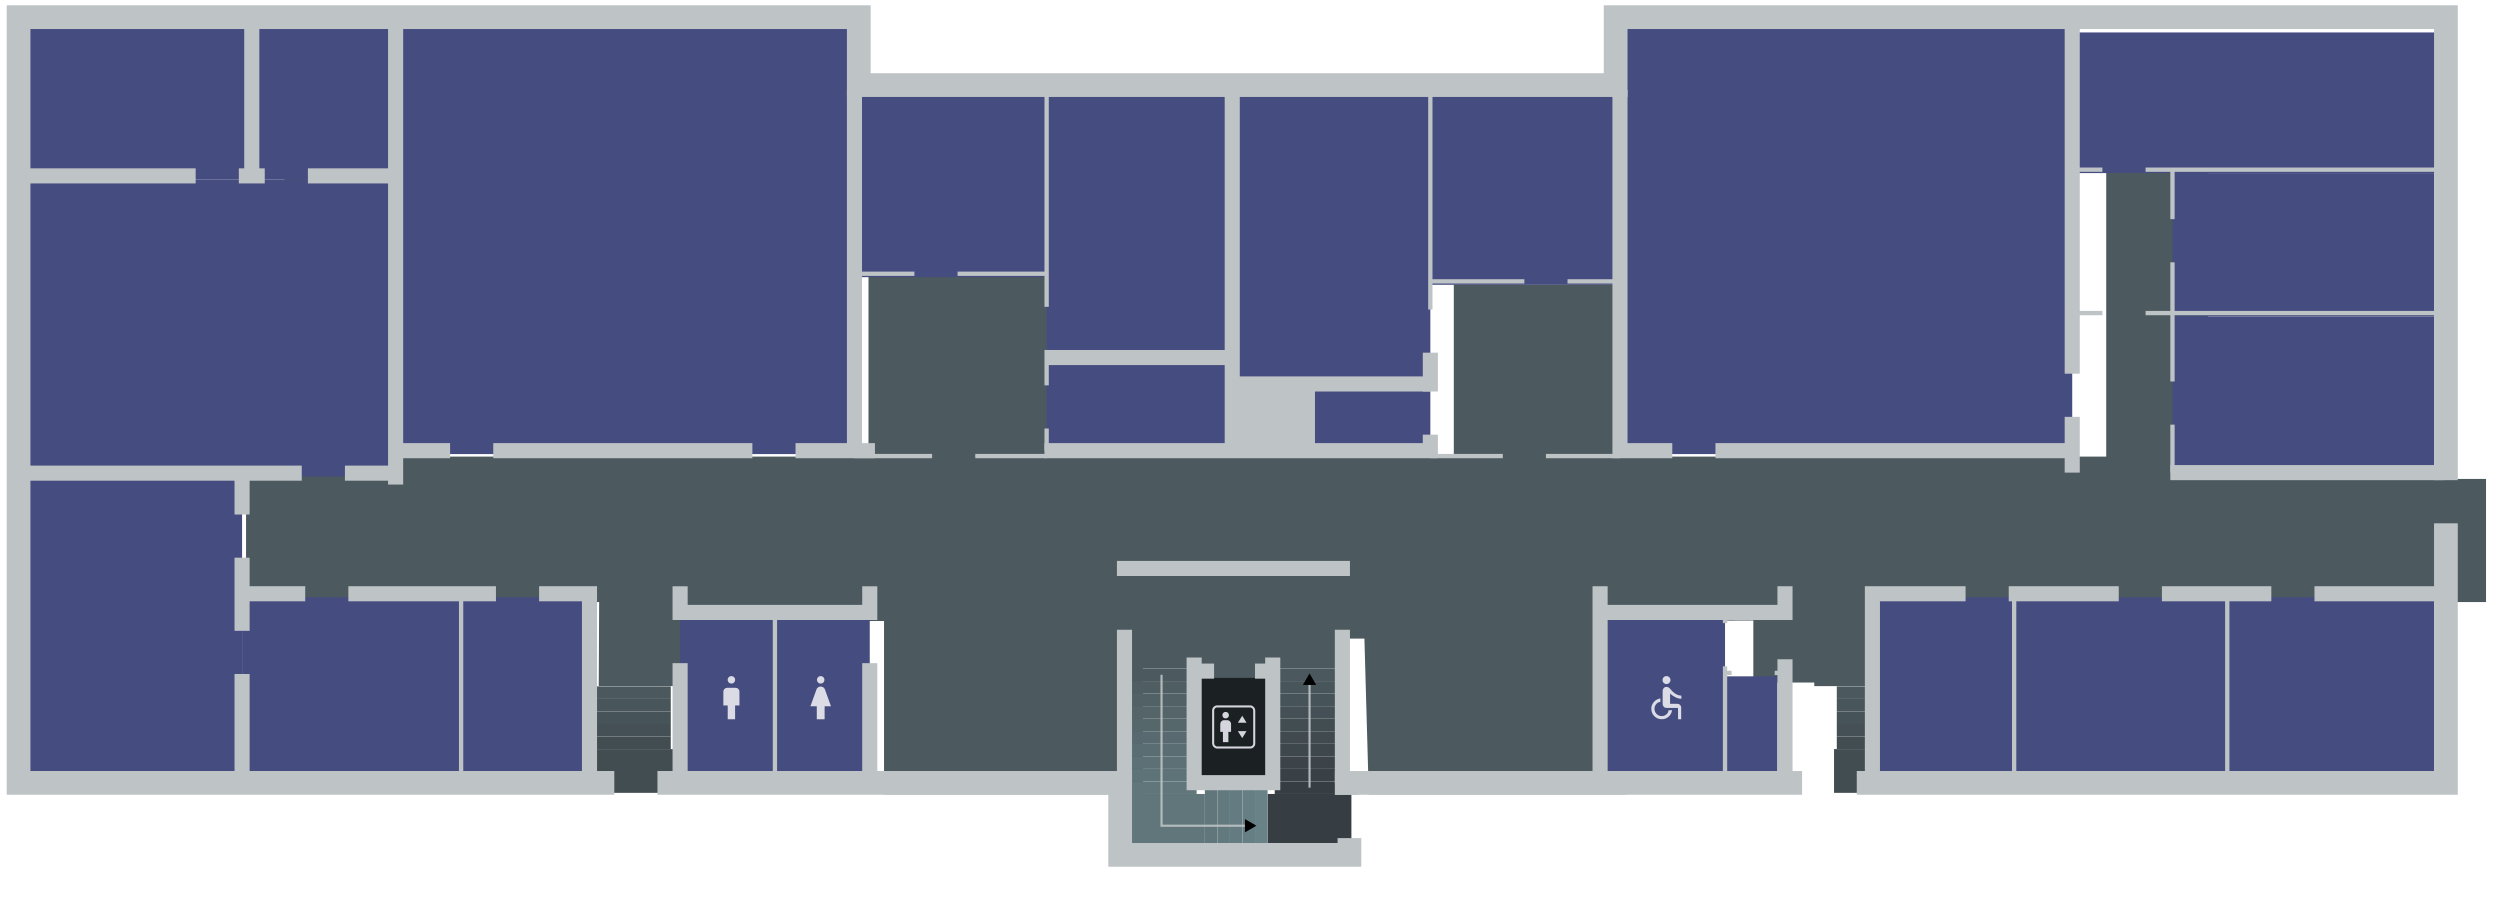 <svg width="5700" height="2100" viewBox="0 0 5700 2100" version="1.1" id="svg1" xml:space="preserve" xmlns="http://www.w3.org/2000/svg">
  <defs id="defs1">
    <linearGradient id="swatch446">
      <stop style="stop-color:#4c5a5f;stop-opacity:1" offset="0" id="stop446"/>
    </linearGradient>
    <marker style="overflow:visible" id="Triangle" refX="0" refY="0" orient="auto-start-reverse" markerWidth="1" markerHeight="1" viewBox="0 0 1 1" preserveAspectRatio="xMidYMid">
      <path transform="scale(0.5)" style="fill:context-stroke;fill-rule:evenodd;stroke:context-stroke;stroke-width:1pt" d="M 5.77,0 -2.88,5 V -5 Z" id="path597"/>
    </marker>
    <filter style="color-interpolation-filters:sRGB" id="filter15" x="-0.151" y="-0.072" width="1.302" height="1.144">
      <feFlood result="flood" flood-opacity="0.396" flood-color="rgb(0,0,0)" id="feFlood13"/>
      <feGaussianBlur result="blur" in="SourceGraphic" stdDeviation="3" id="feGaussianBlur13"/>
      <feOffset result="offset" in="blur" dx="0" dy="0" id="feOffset13"/>
      <feComposite result="comp1" operator="in" in="flood" in2="offset" id="feComposite14"/>
      <feComposite result="comp2" operator="over" in="SourceGraphic" in2="comp1" id="feComposite15"/>
    </filter>
    <filter style="color-interpolation-filters:sRGB" id="filter17" x="-0.193" y="-0.072" width="1.386" height="1.144">
      <feFlood result="flood" flood-opacity="0.396" flood-color="rgb(0,0,0)" id="feFlood15"/>
      <feGaussianBlur result="blur" in="SourceGraphic" stdDeviation="3" id="feGaussianBlur15"/>
      <feOffset result="offset" in="blur" dx="0" dy="0" id="feOffset15"/>
      <feComposite result="comp1" operator="in" in="flood" in2="offset" id="feComposite16"/>
      <feComposite result="comp2" operator="over" in="SourceGraphic" in2="comp1" id="feComposite17"/>
    </filter>
    <filter style="color-interpolation-filters:sRGB" id="filter65" x="-0.101" y="-0.101" width="1.202" height="1.202">
      <feFlood result="flood" flood-opacity="0.396" flood-color="rgb(0,0,0)" id="feFlood64"/>
      <feGaussianBlur result="blur" in="SourceGraphic" stdDeviation="3" id="feGaussianBlur64"/>
      <feOffset result="offset" in="blur" dx="0" dy="0" id="feOffset64"/>
      <feComposite result="comp1" operator="in" in="flood" in2="offset" id="feComposite64"/>
      <feComposite result="comp2" operator="over" in="SourceGraphic" in2="comp1" id="feComposite65"/>
    </filter>
    <filter style="color-interpolation-filters:sRGB" id="filter108" x="-0.03" y="-0.165" width="1.059" height="1.33">
      <feFlood result="flood" flood-opacity="1" flood-color="rgb(0,0,0)" id="feFlood107"/>
      <feGaussianBlur result="blur" in="SourceGraphic" stdDeviation="2" id="feGaussianBlur107"/>
      <feOffset result="offset" in="blur" dx="0" dy="-0" id="feOffset107"/>
      <feComposite result="comp1" operator="in" in="flood" in2="offset" id="feComposite107"/>
      <feComposite result="comp2" operator="over" in="SourceGraphic" in2="comp1" id="feComposite108"/>
    </filter>
    <filter style="color-interpolation-filters:sRGB" id="filter110" x="-0.03" y="-0.165" width="1.059" height="1.33">
      <feFlood result="flood" flood-opacity="1" flood-color="rgb(0,0,0)" id="feFlood108"/>
      <feGaussianBlur result="blur" in="SourceGraphic" stdDeviation="2" id="feGaussianBlur108"/>
      <feOffset result="offset" in="blur" dx="0" dy="-0" id="feOffset108"/>
      <feComposite result="comp1" operator="in" in="flood" in2="offset" id="feComposite109"/>
      <feComposite result="comp2" operator="over" in="SourceGraphic" in2="comp1" id="feComposite110"/>
    </filter>
    <filter style="color-interpolation-filters:sRGB" id="filter112" x="-0.03" y="-0.165" width="1.059" height="1.33">
      <feFlood result="flood" flood-opacity="1" flood-color="rgb(0,0,0)" id="feFlood110"/>
      <feGaussianBlur result="blur" in="SourceGraphic" stdDeviation="2" id="feGaussianBlur110"/>
      <feOffset result="offset" in="blur" dx="0" dy="-0" id="feOffset110"/>
      <feComposite result="comp1" operator="in" in="flood" in2="offset" id="feComposite111"/>
      <feComposite result="comp2" operator="over" in="SourceGraphic" in2="comp1" id="feComposite112"/>
    </filter>
    <filter style="color-interpolation-filters:sRGB" id="filter114" x="-0.03" y="-0.165" width="1.059" height="1.33">
      <feFlood result="flood" flood-opacity="1" flood-color="rgb(0,0,0)" id="feFlood112"/>
      <feGaussianBlur result="blur" in="SourceGraphic" stdDeviation="2" id="feGaussianBlur112"/>
      <feOffset result="offset" in="blur" dx="0" dy="-0" id="feOffset112"/>
      <feComposite result="comp1" operator="in" in="flood" in2="offset" id="feComposite113"/>
      <feComposite result="comp2" operator="over" in="SourceGraphic" in2="comp1" id="feComposite114"/>
    </filter>
    <filter style="color-interpolation-filters:sRGB" id="filter116" x="-0.03" y="-0.165" width="1.059" height="1.33">
      <feFlood result="flood" flood-opacity="1" flood-color="rgb(0,0,0)" id="feFlood114"/>
      <feGaussianBlur result="blur" in="SourceGraphic" stdDeviation="2" id="feGaussianBlur114"/>
      <feOffset result="offset" in="blur" dx="0" dy="-0" id="feOffset114"/>
      <feComposite result="comp1" operator="in" in="flood" in2="offset" id="feComposite115"/>
      <feComposite result="comp2" operator="over" in="SourceGraphic" in2="comp1" id="feComposite116"/>
    </filter>
    <filter style="color-interpolation-filters:sRGB" id="filter118" x="-0.03" y="-0.165" width="1.059" height="1.33">
      <feFlood result="flood" flood-opacity="1" flood-color="rgb(0,0,0)" id="feFlood116"/>
      <feGaussianBlur result="blur" in="SourceGraphic" stdDeviation="2" id="feGaussianBlur116"/>
      <feOffset result="offset" in="blur" dx="0" dy="-0" id="feOffset116"/>
      <feComposite result="comp1" operator="in" in="flood" in2="offset" id="feComposite117"/>
      <feComposite result="comp2" operator="over" in="SourceGraphic" in2="comp1" id="feComposite118"/>
    </filter>
    <filter style="color-interpolation-filters:sRGB" id="filter120" x="-0.03" y="-0.165" width="1.059" height="1.33">
      <feFlood result="flood" flood-opacity="1" flood-color="rgb(0,0,0)" id="feFlood118"/>
      <feGaussianBlur result="blur" in="SourceGraphic" stdDeviation="2" id="feGaussianBlur118"/>
      <feOffset result="offset" in="blur" dx="0" dy="-0" id="feOffset118"/>
      <feComposite result="comp1" operator="in" in="flood" in2="offset" id="feComposite119"/>
      <feComposite result="comp2" operator="over" in="SourceGraphic" in2="comp1" id="feComposite120"/>
    </filter>
    <filter style="color-interpolation-filters:sRGB" id="filter122" x="-0.03" y="-0.165" width="1.059" height="1.33">
      <feFlood result="flood" flood-opacity="1" flood-color="rgb(0,0,0)" id="feFlood120"/>
      <feGaussianBlur result="blur" in="SourceGraphic" stdDeviation="2" id="feGaussianBlur120"/>
      <feOffset result="offset" in="blur" dx="0" dy="-0" id="feOffset120"/>
      <feComposite result="comp1" operator="in" in="flood" in2="offset" id="feComposite121"/>
      <feComposite result="comp2" operator="over" in="SourceGraphic" in2="comp1" id="feComposite122"/>
    </filter>
    <filter style="color-interpolation-filters:sRGB" id="filter124" x="-0.03" y="-0.165" width="1.059" height="1.33">
      <feFlood result="flood" flood-opacity="1" flood-color="rgb(0,0,0)" id="feFlood122"/>
      <feGaussianBlur result="blur" in="SourceGraphic" stdDeviation="2" id="feGaussianBlur122"/>
      <feOffset result="offset" in="blur" dx="0" dy="-0" id="feOffset122"/>
      <feComposite result="comp1" operator="in" in="flood" in2="offset" id="feComposite123"/>
      <feComposite result="comp2" operator="over" in="SourceGraphic" in2="comp1" id="feComposite124"/>
    </filter>
    <filter style="color-interpolation-filters:sRGB" id="filter126" x="-0.03" y="-0.165" width="1.059" height="1.33">
      <feFlood result="flood" flood-opacity="1" flood-color="rgb(0,0,0)" id="feFlood124"/>
      <feGaussianBlur result="blur" in="SourceGraphic" stdDeviation="2" id="feGaussianBlur124"/>
      <feOffset result="offset" in="blur" dx="0" dy="-0" id="feOffset124"/>
      <feComposite result="comp1" operator="in" in="flood" in2="offset" id="feComposite125"/>
      <feComposite result="comp2" operator="over" in="SourceGraphic" in2="comp1" id="feComposite126"/>
    </filter>
    <filter style="color-interpolation-filters:sRGB" id="filter128" x="-0.029" y="-0.165" width="1.057" height="1.33">
      <feFlood result="flood" flood-opacity="1" flood-color="rgb(0,0,0)" id="feFlood126"/>
      <feGaussianBlur result="blur" in="SourceGraphic" stdDeviation="2" id="feGaussianBlur126"/>
      <feOffset result="offset" in="blur" dx="0" dy="-0" id="feOffset126"/>
      <feComposite result="comp1" operator="in" in="flood" in2="offset" id="feComposite127"/>
      <feComposite result="comp2" operator="over" in="SourceGraphic" in2="comp1" id="feComposite128"/>
    </filter>
    <filter style="color-interpolation-filters:sRGB" id="filter130" x="-0.029" y="-0.165" width="1.057" height="1.33">
      <feFlood result="flood" flood-opacity="1" flood-color="rgb(0,0,0)" id="feFlood128"/>
      <feGaussianBlur result="blur" in="SourceGraphic" stdDeviation="2" id="feGaussianBlur128"/>
      <feOffset result="offset" in="blur" dx="0" dy="-0" id="feOffset128"/>
      <feComposite result="comp1" operator="in" in="flood" in2="offset" id="feComposite129"/>
      <feComposite result="comp2" operator="over" in="SourceGraphic" in2="comp1" id="feComposite130"/>
    </filter>
    <filter style="color-interpolation-filters:sRGB" id="filter132" x="-0.029" y="-0.165" width="1.057" height="1.33">
      <feFlood result="flood" flood-opacity="1" flood-color="rgb(0,0,0)" id="feFlood130"/>
      <feGaussianBlur result="blur" in="SourceGraphic" stdDeviation="2" id="feGaussianBlur130"/>
      <feOffset result="offset" in="blur" dx="0" dy="-0" id="feOffset130"/>
      <feComposite result="comp1" operator="in" in="flood" in2="offset" id="feComposite131"/>
      <feComposite result="comp2" operator="over" in="SourceGraphic" in2="comp1" id="feComposite132"/>
    </filter>
    <filter style="color-interpolation-filters:sRGB" id="filter134" x="-0.029" y="-0.165" width="1.057" height="1.33">
      <feFlood result="flood" flood-opacity="1" flood-color="rgb(0,0,0)" id="feFlood132"/>
      <feGaussianBlur result="blur" in="SourceGraphic" stdDeviation="2" id="feGaussianBlur132"/>
      <feOffset result="offset" in="blur" dx="0" dy="-0" id="feOffset132"/>
      <feComposite result="comp1" operator="in" in="flood" in2="offset" id="feComposite133"/>
      <feComposite result="comp2" operator="over" in="SourceGraphic" in2="comp1" id="feComposite134"/>
    </filter>
    <filter style="color-interpolation-filters:sRGB" id="filter136" x="-0.029" y="-0.165" width="1.057" height="1.33">
      <feFlood result="flood" flood-opacity="1" flood-color="rgb(0,0,0)" id="feFlood134"/>
      <feGaussianBlur result="blur" in="SourceGraphic" stdDeviation="2" id="feGaussianBlur134"/>
      <feOffset result="offset" in="blur" dx="0" dy="-0" id="feOffset134"/>
      <feComposite result="comp1" operator="in" in="flood" in2="offset" id="feComposite135"/>
      <feComposite result="comp2" operator="over" in="SourceGraphic" in2="comp1" id="feComposite136"/>
    </filter>
    <filter style="color-interpolation-filters:sRGB" id="filter138" x="-0.03" y="-0.165" width="1.059" height="1.33">
      <feFlood result="flood" flood-opacity="1" flood-color="rgb(0,0,0)" id="feFlood136"/>
      <feGaussianBlur result="blur" in="SourceGraphic" stdDeviation="2" id="feGaussianBlur136"/>
      <feOffset result="offset" in="blur" dx="0" dy="-0" id="feOffset136"/>
      <feComposite result="comp1" operator="in" in="flood" in2="offset" id="feComposite137"/>
      <feComposite result="comp2" operator="over" in="SourceGraphic" in2="comp1" id="feComposite138"/>
    </filter>
    <filter style="color-interpolation-filters:sRGB" id="filter140" x="-0.03" y="-0.165" width="1.059" height="1.33">
      <feFlood result="flood" flood-opacity="1" flood-color="rgb(0,0,0)" id="feFlood138"/>
      <feGaussianBlur result="blur" in="SourceGraphic" stdDeviation="2" id="feGaussianBlur138"/>
      <feOffset result="offset" in="blur" dx="0" dy="-0" id="feOffset138"/>
      <feComposite result="comp1" operator="in" in="flood" in2="offset" id="feComposite139"/>
      <feComposite result="comp2" operator="over" in="SourceGraphic" in2="comp1" id="feComposite140"/>
    </filter>
    <filter style="color-interpolation-filters:sRGB" id="filter182-0" x="-0.103" y="-0.072" width="1.207" height="1.144">
      <feFlood result="flood" flood-opacity="0.396" flood-color="rgb(0,0,0)" id="feFlood181-1"/>
      <feGaussianBlur result="blur" in="SourceGraphic" stdDeviation="3" id="feGaussianBlur181-4"/>
      <feOffset result="offset" in="blur" dx="0" dy="0" id="feOffset181-6"/>
      <feComposite result="comp1" operator="in" in="flood" in2="offset" id="feComposite181-54"/>
      <feComposite result="comp2" operator="over" in="SourceGraphic" in2="comp1" id="feComposite182-5"/>
    </filter>
    <filter style="color-interpolation-filters:sRGB" id="filter237" x="-0.03" y="-0.165" width="1.059" height="1.33">
      <feFlood result="flood" flood-opacity="1" flood-color="rgb(0,0,0)" id="feFlood210"/>
      <feGaussianBlur result="blur" in="SourceGraphic" stdDeviation="2" id="feGaussianBlur210"/>
      <feOffset result="offset" in="blur" dx="0" dy="-0" id="feOffset210"/>
      <feComposite result="comp1" operator="in" in="flood" in2="offset" id="feComposite236"/>
      <feComposite result="comp2" operator="over" in="SourceGraphic" in2="comp1" id="feComposite237"/>
    </filter>
    <filter style="color-interpolation-filters:sRGB" id="filter239" x="-0.03" y="-0.165" width="1.059" height="1.33">
      <feFlood result="flood" flood-opacity="1" flood-color="rgb(0,0,0)" id="feFlood237"/>
      <feGaussianBlur result="blur" in="SourceGraphic" stdDeviation="2" id="feGaussianBlur237"/>
      <feOffset result="offset" in="blur" dx="0" dy="-0" id="feOffset237"/>
      <feComposite result="comp1" operator="in" in="flood" in2="offset" id="feComposite238"/>
      <feComposite result="comp2" operator="over" in="SourceGraphic" in2="comp1" id="feComposite239"/>
    </filter>
    <filter style="color-interpolation-filters:sRGB" id="filter241" x="-0.03" y="-0.165" width="1.059" height="1.33">
      <feFlood result="flood" flood-opacity="1" flood-color="rgb(0,0,0)" id="feFlood239"/>
      <feGaussianBlur result="blur" in="SourceGraphic" stdDeviation="2" id="feGaussianBlur239"/>
      <feOffset result="offset" in="blur" dx="0" dy="-0" id="feOffset239"/>
      <feComposite result="comp1" operator="in" in="flood" in2="offset" id="feComposite240"/>
      <feComposite result="comp2" operator="over" in="SourceGraphic" in2="comp1" id="feComposite241"/>
    </filter>
    <filter style="color-interpolation-filters:sRGB" id="filter243" x="-0.03" y="-0.165" width="1.059" height="1.33">
      <feFlood result="flood" flood-opacity="1" flood-color="rgb(0,0,0)" id="feFlood241"/>
      <feGaussianBlur result="blur" in="SourceGraphic" stdDeviation="2" id="feGaussianBlur241"/>
      <feOffset result="offset" in="blur" dx="0" dy="-0" id="feOffset241"/>
      <feComposite result="comp1" operator="in" in="flood" in2="offset" id="feComposite242"/>
      <feComposite result="comp2" operator="over" in="SourceGraphic" in2="comp1" id="feComposite243"/>
    </filter>
    <filter style="color-interpolation-filters:sRGB" id="filter245" x="-0.03" y="-0.165" width="1.059" height="1.33">
      <feFlood result="flood" flood-opacity="1" flood-color="rgb(0,0,0)" id="feFlood243"/>
      <feGaussianBlur result="blur" in="SourceGraphic" stdDeviation="2" id="feGaussianBlur243"/>
      <feOffset result="offset" in="blur" dx="0" dy="-0" id="feOffset243"/>
      <feComposite result="comp1" operator="in" in="flood" in2="offset" id="feComposite244"/>
      <feComposite result="comp2" operator="over" in="SourceGraphic" in2="comp1" id="feComposite245"/>
    </filter>
    <filter style="color-interpolation-filters:sRGB" id="filter247" x="-0.03" y="-0.165" width="1.059" height="1.33">
      <feFlood result="flood" flood-opacity="1" flood-color="rgb(0,0,0)" id="feFlood245"/>
      <feGaussianBlur result="blur" in="SourceGraphic" stdDeviation="2" id="feGaussianBlur245"/>
      <feOffset result="offset" in="blur" dx="0" dy="-0" id="feOffset245"/>
      <feComposite result="comp1" operator="in" in="flood" in2="offset" id="feComposite246"/>
      <feComposite result="comp2" operator="over" in="SourceGraphic" in2="comp1" id="feComposite247"/>
    </filter>
    <filter style="color-interpolation-filters:sRGB" id="filter249" x="-0.03" y="-0.165" width="1.059" height="1.33">
      <feFlood result="flood" flood-opacity="1" flood-color="rgb(0,0,0)" id="feFlood247"/>
      <feGaussianBlur result="blur" in="SourceGraphic" stdDeviation="2" id="feGaussianBlur247"/>
      <feOffset result="offset" in="blur" dx="0" dy="-0" id="feOffset247"/>
      <feComposite result="comp1" operator="in" in="flood" in2="offset" id="feComposite248"/>
      <feComposite result="comp2" operator="over" in="SourceGraphic" in2="comp1" id="feComposite249"/>
    </filter>
    <filter style="color-interpolation-filters:sRGB" id="filter251" x="-0.03" y="-0.165" width="1.059" height="1.33">
      <feFlood result="flood" flood-opacity="1" flood-color="rgb(0,0,0)" id="feFlood249"/>
      <feGaussianBlur result="blur" in="SourceGraphic" stdDeviation="2" id="feGaussianBlur249"/>
      <feOffset result="offset" in="blur" dx="0" dy="-0" id="feOffset249"/>
      <feComposite result="comp1" operator="in" in="flood" in2="offset" id="feComposite250"/>
      <feComposite result="comp2" operator="over" in="SourceGraphic" in2="comp1" id="feComposite251"/>
    </filter>
    <filter style="color-interpolation-filters:sRGB" id="filter253" x="-0.03" y="-0.165" width="1.059" height="1.33">
      <feFlood result="flood" flood-opacity="1" flood-color="rgb(0,0,0)" id="feFlood251"/>
      <feGaussianBlur result="blur" in="SourceGraphic" stdDeviation="2" id="feGaussianBlur251"/>
      <feOffset result="offset" in="blur" dx="0" dy="-0" id="feOffset251"/>
      <feComposite result="comp1" operator="in" in="flood" in2="offset" id="feComposite252"/>
      <feComposite result="comp2" operator="over" in="SourceGraphic" in2="comp1" id="feComposite253"/>
    </filter>
    <filter style="color-interpolation-filters:sRGB" id="filter255" x="-0.03" y="-0.165" width="1.059" height="1.33">
      <feFlood result="flood" flood-opacity="1" flood-color="rgb(0,0,0)" id="feFlood253"/>
      <feGaussianBlur result="blur" in="SourceGraphic" stdDeviation="2" id="feGaussianBlur253"/>
      <feOffset result="offset" in="blur" dx="0" dy="-0" id="feOffset253"/>
      <feComposite result="comp1" operator="in" in="flood" in2="offset" id="feComposite254"/>
      <feComposite result="comp2" operator="over" in="SourceGraphic" in2="comp1" id="feComposite255"/>
    </filter>
  </defs>
  <g id="floor_1" transform="matrix(40.994,0,0,40.994,1.002,-9810.757)" style="display:inline">
    <g id="g284" transform="matrix(0.024,0,0,0.024,-24.103,278.557)" style="display:inline">
      <rect style="font-variation-settings:'wdth' 70,'wght' 600;display:inline;fill:#424d52;fill-opacity:1;stroke-width:6.202;stroke-dasharray:none;filter:url(#filter245)" id="rect262" width="161.439" height="29.064" x="2357.935" y="72.09" transform="matrix(1.228,0,0,1,-536.028,0)"/>
      <rect style="font-variation-settings:'wdth' 70,'wght' 600;display:inline;fill:#445055;fill-opacity:1;stroke-width:6.202;stroke-dasharray:none;filter:url(#filter243)" id="rect264" width="161.439" height="29.064" x="2357.935" y="43.026" transform="matrix(1.228,0,0,1,-536.028,0)"/>
      <rect style="font-variation-settings:'wdth' 70,'wght' 600;display:inline;fill:#465358;fill-opacity:1;stroke-width:6.202;stroke-dasharray:none;filter:url(#filter241)" id="rect265" width="161.439" height="29.064" x="2357.935" y="13.962" transform="matrix(1.228,0,0,1,-536.028,0)"/>
      <rect style="font-variation-settings:'wdth' 70,'wght' 600;display:inline;fill:#48565b;fill-opacity:1;stroke-width:6.202;stroke-dasharray:none;filter:url(#filter239)" id="rect266" width="161.439" height="29.064" x="2357.935" y="-15.103" transform="matrix(1.228,0,0,1,-536.028,0)"/>
      <rect style="font-variation-settings:'wdth' 70,'wght' 600;display:inline;fill:#4b595e;fill-opacity:1;stroke-width:6.202;stroke-dasharray:none;filter:url(#filter237)" id="rect267" width="161.439" height="29.064" x="2357.935" y="-44.167" transform="matrix(1.228,0,0,1,-536.028,0)"/>
      <rect style="font-variation-settings:'wdth' 70,'wght' 600;display:inline;fill:#424d52;fill-opacity:1;stroke-width:13.212;stroke-dasharray:none" id="rect284" width="210" height="101.396" x="2353.135" y="101.155"/>
    </g>
    <g id="g290" transform="matrix(0.024,0,0,0.024,45.506,278.557)" style="display:inline">
      <rect style="font-variation-settings:'wdth' 70,'wght' 600;display:inline;fill:#424d52;fill-opacity:1;stroke-width:6.202;stroke-dasharray:none;filter:url(#filter245)" id="rect285" width="161.439" height="29.064" x="2357.935" y="72.09" transform="matrix(1.228,0,0,1,-536.028,0)"/>
      <rect style="font-variation-settings:'wdth' 70,'wght' 600;display:inline;fill:#445055;fill-opacity:1;stroke-width:6.202;stroke-dasharray:none;filter:url(#filter243)" id="rect286" width="161.439" height="29.064" x="2357.935" y="43.026" transform="matrix(1.228,0,0,1,-536.028,0)"/>
      <rect style="font-variation-settings:'wdth' 70,'wght' 600;display:inline;fill:#465358;fill-opacity:1;stroke-width:6.202;stroke-dasharray:none;filter:url(#filter241)" id="rect287" width="161.439" height="29.064" x="2357.935" y="13.962" transform="matrix(1.228,0,0,1,-536.028,0)"/>
      <rect style="font-variation-settings:'wdth' 70,'wght' 600;display:inline;fill:#48565b;fill-opacity:1;stroke-width:6.202;stroke-dasharray:none;filter:url(#filter239)" id="rect288" width="161.439" height="29.064" x="2357.935" y="-15.103" transform="matrix(1.228,0,0,1,-536.028,0)"/>
      <rect style="font-variation-settings:'wdth' 70,'wght' 600;display:inline;fill:#4b595e;fill-opacity:1;stroke-width:6.202;stroke-dasharray:none;filter:url(#filter237)" id="rect289" width="161.439" height="29.064" x="2357.935" y="-44.167" transform="matrix(1.228,0,0,1,-536.028,0)"/>
      <rect style="font-variation-settings:'wdth' 70,'wght' 600;display:inline;fill:#424d52;fill-opacity:1;stroke-width:13.212;stroke-dasharray:none" id="rect290" width="210" height="101.396" x="2353.135" y="101.155"/>
    </g>
    <path style="font-variation-settings:'wdth' 70,'wght' 600;display:inline;fill:#4c5a5f;fill-opacity:1;stroke:none;stroke-width:.488" d="M 105.823,277.484 H 100.881 v -0.203 h -3.389 v -3.449 l -7.064,0.03 v 9.635 l -14.323,1e-5 -0.244,-8.656 H 63.543 v 8.656 l -14.4,-1e-5 -10e-7,-9.635 H 38.422 l -0.024,3.617 h -5.123 l 0.024,-4.673 H 13.66 l 10e-7,-6.818 h 2.135 v -16.804 h 6.545 l 10e-7,15.533 h 25.939 v -10.001 h 10.863 v 10.001 h 21.691 l 3e-6,-9.57 H 91.553 v 9.57 h 25.566 v -15.884 h 5.667 v 17.125 h 15.457 v 6.848 l -32.42,1e-5 z" id="path1"/>
    <g id="rooms_1" style="display:inline;opacity:1" transform="matrix(0.024,0,0,0.024,-0.024,255.987)">
      <rect style="font-variation-settings:'wdth' 70,'wght' 600;display:inline;fill:#1b2022;fill-opacity:1;stroke:none;stroke-width:8.853;stroke-linecap:butt;stroke-linejoin:miter;stroke-dasharray:none;stroke-opacity:1" id="rect5" width="180.966" height="258.812" x="2768.473" y="868.78"/>
      <rect style="font-variation-settings:'wdth' 70,'wght' 600;display:inline;opacity:1;fill:#454c7f;fill-opacity:1;stroke-width:155.469;stroke-dasharray:none" id="TR_L1_storage_0" width="121.382" height="254.835" x="3997.649" y="872.957"/>
      <rect style="font-variation-settings:'wdth' 70,'wght' 600;display:inline;opacity:1;fill:#454c7f;fill-opacity:1;stroke-width:260.429;stroke-dasharray:none" id="TR_L1_toilet_woman" width="219.75" height="394.975" x="1795.816" y="732.806"/>
      <rect style="font-variation-settings:'wdth' 70,'wght' 600;display:inline;fill:#454c7f;fill-opacity:1;stroke-width:260.429;stroke-dasharray:none" id="TR_L1_toilet_man" width="219.75" height="394.975" x="1576.066" y="732.806"/>
      <rect style="font-variation-settings:'wdth' 70,'wght' 600;display:inline;fill:#454c7f;fill-opacity:1;stroke-width:289.772;stroke-dasharray:none" id="TR_L1_toilet_handicapped" width="272.062" height="394.975" x="3725.53" y="732.806"/>
      <rect style="font-variation-settings:'wdth' 70,'wght' 600;display:inline;opacity:1;fill:#454c7f;fill-opacity:1;stroke-width:319.074;stroke-dasharray:none" id="TR_L103" width="297.517" height="437.909" x="1068.549" y="689.496"/>
      <rect style="font-variation-settings:'wdth' 70,'wght' 600;display:inline;opacity:1;fill:#454c7f;fill-opacity:1;stroke-width:416.764;stroke-dasharray:none" id="TR_L104" width="507.585" height="437.909" x="560.964" y="689.496"/>
      <rect style="font-variation-settings:'wdth' 70,'wght' 600;display:inline;fill:#454c7f;fill-opacity:1;stroke-width:539.001;stroke-dasharray:none" id="TR_L105" width="517.964" height="717.784" x="43" y="409.996"/>
      <rect style="font-variation-settings:'wdth' 70,'wght' 600;display:inline;fill:#454c7f;fill-opacity:1;stroke-width:685.822;stroke-dasharray:none" id="TR_L106" width="873.789" height="688.858" x="43" y="-278.862"/>
      <rect style="font-variation-settings:'wdth' 70,'wght' 600;display:inline;opacity:1;fill:#454c7f;fill-opacity:1;stroke-width:394.146;stroke-dasharray:none" id="TR_L106.1" width="540.464" height="367.843" x="43" y="-646.705"/>
      <rect style="font-variation-settings:'wdth' 70,'wght' 600;display:inline;opacity:1;fill:#454c7f;fill-opacity:1;stroke-width:309.534;stroke-dasharray:none" id="TR_L106.2" width="333.325" height="367.843" x="583.464" y="-646.705"/>
      <rect style="font-variation-settings:'wdth' 70,'wght' 600;display:inline;fill:#454c7f;fill-opacity:1;stroke-width:913.651;stroke-dasharray:none" id="TR_L107" width="1063.355" height="1004.61" x="916.789" y="-646.705"/>
      <rect style="font-variation-settings:'wdth' 70,'wght' 600;display:inline;fill:#454c7f;fill-opacity:1;stroke-width:390.057;stroke-dasharray:none" id="TR_L108" width="445.308" height="437.229" x="1980.145" y="-489.316"/>
      <rect style="font-variation-settings:'wdth' 70,'wght' 600;display:inline;fill:#454c7f;fill-opacity:1;stroke-width:460.667;stroke-dasharray:none" id="TR_L109" width="430.131" height="631.376" x="2425.453" y="-489.316"/>
      <rect style="font-variation-settings:'wdth' 70,'wght' 600;display:inline;opacity:1;fill:#454c7f;fill-opacity:1;stroke-width:258.2;stroke-dasharray:none" id="TR_L110" width="430.131" height="198.343" x="2425.453" y="142.06"/>
      <rect style="font-variation-settings:'wdth' 70,'wght' 600;display:inline;opacity:1;fill:#454c7f;fill-opacity:1;stroke-width:174.018;stroke-dasharray:none" id="TR_L111" width="282.668" height="137.093" x="3032.001" y="203.31"/>
      <rect style="font-variation-settings:'wdth' 70,'wght' 600;display:inline;fill:#454c7f;fill-opacity:1;stroke-width:498.469;stroke-dasharray:none" id="TR_L112" width="459.084" height="692.625" x="2855.584" y="-489.316"/>
      <rect style="font-variation-settings:'wdth' 70,'wght' 600;display:inline;fill:#454c7f;fill-opacity:1;stroke-width:395.243;stroke-dasharray:none" id="TR_L113" width="439.464" height="454.905" x="3314.668" y="-489.316"/>
      <rect style="font-variation-settings:'wdth' 70,'wght' 600;display:inline;fill:#454c7f;fill-opacity:1;stroke-width:907.053;stroke-dasharray:none" id="TR_L114" width="1048.053" height="1004.61" x="3754.132" y="-646.705"/>
      <rect style="font-variation-settings:'wdth' 70,'wght' 600;display:inline;fill:#454c7f;fill-opacity:1;stroke-width:469.639;stroke-dasharray:none" id="TR_L115" width="865.983" height="325.941" x="4802.185" y="-619.201"/>
      <rect style="font-variation-settings:'wdth' 70,'wght' 600;display:inline;fill:#454c7f;fill-opacity:1;stroke-width:396.733;stroke-dasharray:none" id="TR_L115.1" width="606.168" height="332.295" x="5034.502" y="-293.261"/>
      <rect style="font-variation-settings:'wdth' 70,'wght' 600;display:inline;opacity:1;fill:#454c7f;fill-opacity:1;stroke-width:408.452;stroke-dasharray:none" id="TR_L116" width="606.168" height="352.215" x="5034.502" y="39.034"/>
      <rect style="font-variation-settings:'wdth' 70,'wght' 600;display:inline;opacity:1;fill:#454c7f;fill-opacity:1;stroke-width:405.115;stroke-dasharray:none" id="TR_L117" width="479.204" height="438.284" x="5161.468" y="689.496"/>
      <rect style="font-variation-settings:'wdth' 70,'wght' 600;display:inline;opacity:1;fill:#454c7f;fill-opacity:1;stroke-width:411.269;stroke-dasharray:none" id="TR_L118" width="493.875" height="438.284" x="4667.593" y="689.496"/>
      <rect style="font-variation-settings:'wdth' 70,'wght' 600;display:inline;fill:#454c7f;fill-opacity:1;stroke-width:335.407;stroke-dasharray:none" id="TR_L119" width="328.471" height="438.284" x="4339.122" y="689.496"/>
    </g>
    <g id="g92" transform="matrix(0.024,0,0,0.024,6.827,267.461)" style="display:inline">
      <rect style="font-variation-settings:'wdth' 70,'wght' 600;display:inline;fill:#373e43;fill-opacity:1;stroke-width:15.311;stroke-dasharray:none" id="rect255" width="194.27" height="147.191" x="2652.01" y="667.467" transform="translate(3.9078884e-6,2.6490444e-5)"/>
      <rect style="font-variation-settings:'wdth' 70,'wght' 600;display:inline;fill:#373e43;fill-opacity:1;stroke-width:6.202;stroke-dasharray:none;filter:url(#filter255)" id="rect209" width="161.439" height="29.064" x="2668.552" y="638.403" transform="translate(3.9078884e-6,2.6490444e-5)"/>
      <rect style="font-variation-settings:'wdth' 70,'wght' 600;display:inline;fill:#3a4146;fill-opacity:1;stroke-width:6.202;stroke-dasharray:none;filter:url(#filter253)" id="rect208" width="161.439" height="29.064" x="2668.552" y="609.338" transform="translate(3.9078884e-6,2.6490444e-5)"/>
      <rect style="font-variation-settings:'wdth' 70,'wght' 600;display:inline;fill:#3c4449;fill-opacity:1;stroke-width:6.202;stroke-dasharray:none;filter:url(#filter251)" id="rect207" width="161.439" height="29.064" x="2668.552" y="580.274" transform="translate(3.9078884e-6,2.6490444e-5)"/>
      <rect style="font-variation-settings:'wdth' 70,'wght' 600;display:inline;fill:#3e474c;fill-opacity:1;stroke-width:6.202;stroke-dasharray:none;filter:url(#filter249)" id="rect206" width="161.439" height="29.064" x="2668.552" y="551.21" transform="translate(3.9078884e-6,2.6490444e-5)"/>
      <rect style="font-variation-settings:'wdth' 70,'wght' 600;display:inline;fill:#404a4f;fill-opacity:1;stroke-width:6.202;stroke-dasharray:none;filter:url(#filter247)" id="rect205" width="161.439" height="29.064" x="2668.552" y="522.145" transform="translate(3.9078884e-6,2.6490444e-5)"/>
      <rect style="font-variation-settings:'wdth' 70,'wght' 600;display:inline;fill:#424d52;fill-opacity:1;stroke-width:6.202;stroke-dasharray:none;filter:url(#filter245)" id="rect204" width="161.439" height="29.064" x="2668.552" y="493.081" transform="translate(3.9078884e-6,2.6490444e-5)"/>
      <rect style="font-variation-settings:'wdth' 70,'wght' 600;display:inline;fill:#445055;fill-opacity:1;stroke-width:6.202;stroke-dasharray:none;filter:url(#filter243)" id="rect203" width="161.439" height="29.064" x="2668.552" y="464.017" transform="translate(3.9078884e-6,2.6490444e-5)"/>
      <rect style="font-variation-settings:'wdth' 70,'wght' 600;display:inline;fill:#465358;fill-opacity:1;stroke-width:6.202;stroke-dasharray:none;filter:url(#filter241)" id="rect202" width="161.439" height="29.064" x="2668.552" y="434.952" transform="translate(3.9078884e-6,2.6490444e-5)"/>
      <rect style="font-variation-settings:'wdth' 70,'wght' 600;display:inline;fill:#48565b;fill-opacity:1;stroke-width:6.202;stroke-dasharray:none;filter:url(#filter239)" id="rect71" width="161.439" height="29.064" x="2668.552" y="405.888" transform="translate(2.4414661e-6,3.7913352e-5)"/>
      <rect style="font-variation-settings:'wdth' 70,'wght' 600;display:inline;fill:#4b595e;fill-opacity:1;stroke-width:6.202;stroke-dasharray:none;filter:url(#filter237)" id="rect72" width="161.439" height="29.064" x="2668.552" y="376.823" transform="translate(2.4414661e-6,3.7913352e-5)"/>
      <path style="font-variation-settings:'wdth' 70,'wght' 600;display:inline;opacity:1;fill:#4c5a5f;fill-opacity:1;stroke-width:35;stroke-dasharray:none" d="m 2668.552,398.406 h -180.966 l -1e-4,-21.582 h -162.598 l 2e-4,-74.273 h 505.003 l 1e-4,74.273 h -161.439 z" id="path72" transform="translate(2.4414661e-6,3.7913352e-5)"/>
      <rect style="font-variation-settings:'wdth' 70,'wght' 600;display:inline;fill:#4c5a5f;fill-opacity:1;stroke-width:6.224;stroke-dasharray:none;filter:url(#filter108)" id="rect73" width="162.598" height="29.064" x="-2487.585" y="-405.888" transform="scale(-1)"/>
      <rect style="font-variation-settings:'wdth' 70,'wght' 600;display:inline;fill:#4f5e63;fill-opacity:1;stroke-width:6.224;stroke-dasharray:none;filter:url(#filter110)" id="rect74" width="162.598" height="29.064" x="-2487.585" y="-434.952" transform="scale(-1)"/>
      <rect style="font-variation-settings:'wdth' 70,'wght' 600;display:inline;fill:#516166;fill-opacity:1;stroke-width:6.224;stroke-dasharray:none;filter:url(#filter112)" id="rect75" width="162.598" height="29.064" x="-2487.585" y="-464.017" transform="scale(-1)"/>
      <rect style="font-variation-settings:'wdth' 70,'wght' 600;display:inline;fill:#546469;fill-opacity:1;stroke-width:6.224;stroke-dasharray:none;filter:url(#filter114)" id="rect76" width="162.598" height="29.064" x="-2487.585" y="-493.081" transform="scale(-1)"/>
      <rect style="font-variation-settings:'wdth' 70,'wght' 600;display:inline;fill:#56676c;fill-opacity:1;stroke-width:6.224;stroke-dasharray:none;filter:url(#filter116)" id="rect77" width="162.598" height="29.064" x="-2487.585" y="-522.145" transform="scale(-1)"/>
      <rect style="font-variation-settings:'wdth' 70,'wght' 600;display:inline;fill:#586a6f;fill-opacity:1;stroke-width:6.224;stroke-dasharray:none;filter:url(#filter118)" id="rect78" width="162.598" height="29.064" x="-2487.585" y="-551.21" transform="scale(-1)"/>
      <rect style="font-variation-settings:'wdth' 70,'wght' 600;display:inline;fill:#5a6d72;fill-opacity:1;stroke-width:6.224;stroke-dasharray:none;filter:url(#filter120)" id="rect79" width="162.598" height="29.064" x="-2487.585" y="-580.274" transform="scale(-1)"/>
      <rect style="font-variation-settings:'wdth' 70,'wght' 600;display:inline;fill:#5c7075;fill-opacity:1;stroke-width:6.224;stroke-dasharray:none;filter:url(#filter122)" id="rect80" width="162.598" height="29.064" x="-2487.585" y="-609.338" transform="scale(-1)"/>
      <rect style="font-variation-settings:'wdth' 70,'wght' 600;display:inline;fill:#5e7378;fill-opacity:1;stroke-width:6.224;stroke-dasharray:none;filter:url(#filter124)" id="rect81" width="162.598" height="29.064" x="-2487.585" y="-638.403" transform="scale(-1)"/>
      <rect style="font-variation-settings:'wdth' 70,'wght' 600;display:inline;fill:#60767b;fill-opacity:1;stroke-width:6.224;stroke-dasharray:none;filter:url(#filter126)" id="rect82" width="162.598" height="29.064" x="-2487.585" y="-667.467" transform="scale(-1)"/>
      <rect style="font-variation-settings:'wdth' 70,'wght' 600;display:inline;fill:#60767b;fill-opacity:1;stroke-width:15.72;stroke-dasharray:none" id="rect83" width="157.252" height="191.698" x="667.467" y="-2506.688" transform="rotate(90,1.7264055e-5,7.5177413e-5)"/>
      <rect style="font-variation-settings:'wdth' 70,'wght' 600;display:inline;fill:#60767b;fill-opacity:1;stroke-width:6.314;stroke-dasharray:none;filter:url(#filter128)" id="rect84" width="167.313" height="29.064" x="657.406" y="-2535.753" transform="rotate(90)"/>
      <rect style="font-variation-settings:'wdth' 70,'wght' 600;display:inline;fill:#62797e;fill-opacity:1;stroke-width:6.314;stroke-dasharray:none;filter:url(#filter130)" id="rect85" width="167.313" height="29.064" x="657.406" y="-2564.817" transform="rotate(90)"/>
      <rect style="font-variation-settings:'wdth' 70,'wght' 600;display:inline;fill:#647c81;fill-opacity:1;stroke-width:6.314;stroke-dasharray:none;filter:url(#filter132)" id="rect86" width="167.313" height="29.064" x="657.406" y="-2593.882" transform="rotate(90)"/>
      <rect style="font-variation-settings:'wdth' 70,'wght' 600;display:inline;fill:#667f84;fill-opacity:1;stroke-width:6.314;stroke-dasharray:none;filter:url(#filter134)" id="rect87" width="167.313" height="29.064" x="657.406" y="-2622.946" transform="rotate(90)"/>
      <rect style="font-variation-settings:'wdth' 70,'wght' 600;display:inline;fill:#688287;fill-opacity:1;stroke-width:6.314;stroke-dasharray:none;filter:url(#filter136)" id="rect88" width="167.313" height="29.064" x="657.406" y="-2652.01" transform="rotate(90)"/>
      <path style="font-variation-settings:'wdth' 70,'wght' 600;display:inline;opacity:.9;fill:none;fill-opacity:1;stroke:#bec3c6;stroke-width:5;stroke-dasharray:none;stroke-opacity:1;marker-end:url(#Triangle)" d="m 2406.286,391.356 v 349.707 h 202.128" id="path91" transform="translate(2.4414661e-6,3.7913352e-5)"/>
      <path style="font-variation-settings:'wdth' 70,'wght' 600;display:inline;opacity:.9;fill:none;fill-opacity:1;stroke:#bec3c6;stroke-width:5;stroke-dasharray:none;stroke-opacity:1;marker-end:url(#Triangle)" d="M 2749.271,652.935 V 405.888" id="path92" transform="translate(3.9078884e-6,2.6490444e-5)"/>
    </g>
    <g id="g168" transform="matrix(0.024,0,0,0.024,-0.024,244.2)" style="display:inline">
      <path style="font-variation-settings:'wdth' 70,'wght' 600;fill:none;stroke:#bec3c6;stroke-width:55;stroke-linecap:butt;stroke-dasharray:none;stroke-opacity:1" d="m 4302.877,1611 h 1365.291 v -601.532" id="path93"/>
      <path style="font-variation-settings:'wdth' 70,'wght' 600;fill:none;stroke:#bec3c6;stroke-width:35;stroke-linecap:butt;stroke-dasharray:none;stroke-opacity:1" d="M 4802.185,841.125 H 3975.365" id="path94"/>
      <path style="font-variation-settings:'wdth' 70,'wght' 600;fill:none;stroke:#bec3c6;stroke-width:35;stroke-linecap:butt;stroke-dasharray:none;stroke-opacity:1" d="M 3128.377,1114.103 H 2588.374" id="path95"/>
      <path style="font-variation-settings:'wdth' 70,'wght' 600;fill:none;stroke:#bec3c6;stroke-width:35;stroke-linecap:butt;stroke-dasharray:none;stroke-opacity:1" d="M 916.789,-163.485 V 919.672" id="path96"/>
      <path style="font-variation-settings:'wdth' 70,'wght' 600;fill:none;stroke:#bec3c6;stroke-width:35;stroke-linecap:butt;stroke-dasharray:none;stroke-opacity:1" d="M 4802.185,-163.485 V 662.742" id="path97"/>
      <path style="font-variation-settings:'wdth' 70,'wght' 600;fill:none;stroke:#bec3c6;stroke-width:35;stroke-linecap:butt;stroke-dasharray:none;stroke-opacity:1" d="m 4339.121,1611 v -438.284 h 215.929" id="path98"/>
      <path style="font-variation-settings:'wdth' 70,'wght' 600;fill:none;stroke:#bec3c6;stroke-width:10;stroke-linecap:butt;stroke-dasharray:none;stroke-opacity:1" d="M 5034.502,304.607 V 189.959" id="path100"/>
      <path style="font-variation-settings:'wdth' 70,'wght' 600;fill:none;stroke:#bec3c6;stroke-width:10;stroke-linecap:butt;stroke-dasharray:none;stroke-opacity:1" d="m 4872.162,189.959 h -69.977" id="path101"/>
      <path style="font-variation-settings:'wdth' 70,'wght' 600;fill:none;stroke:#bec3c6;stroke-width:55;stroke-linecap:butt;stroke-dasharray:none;stroke-opacity:1" d="m 4176.168,1611 h -1055.291 v 28" id="path102"/>
      <path style="font-variation-settings:'wdth' 70,'wght' 600;fill:none;stroke:#bec3c6;stroke-width:55;stroke-linecap:butt;stroke-dasharray:none;stroke-opacity:1" d="m 3127.168,1739 v 38.813 H 2595.877 V 1611 H 1523.566" id="path103"/>
      <path style="font-variation-settings:'wdth' 70,'wght' 600;fill:none;stroke:#bec3c6;stroke-width:55;stroke-linecap:butt;stroke-dasharray:none;stroke-opacity:1" d="M 1423.566,1611 H 43 V -163.485 H 1990.143 V -6.096 H 3744.131 V -163.485 H 5668.168 V 909.444" id="path104"/>
      <path style="font-variation-settings:'wdth' 70,'wght' 600;fill:none;stroke:#bec3c6;stroke-width:10;stroke-linecap:butt;stroke-dasharray:none;stroke-opacity:1" d="M 5161.468,1611 V 1172.716" id="path105"/>
      <path style="font-variation-settings:'wdth' 70,'wght' 600;fill:none;stroke:#bec3c6;stroke-width:35;stroke-linecap:butt;stroke-dasharray:none;stroke-opacity:1" d="m 5029.502,891.968 h 633.666" id="path108"/>
      <path style="font-variation-settings:'wdth' 70,'wght' 600;fill:none;stroke:#bec3c6;stroke-width:35;stroke-linecap:butt;stroke-dasharray:none;stroke-opacity:1" d="m 5363.571,1172.716 h 304.598" id="path109"/>
      <path style="font-variation-settings:'wdth' 70,'wght' 600;fill:none;stroke:#bec3c6;stroke-width:35;stroke-linecap:butt;stroke-dasharray:none;stroke-opacity:1" d="m 5010.017,1172.716 h 253.554" id="path110"/>
      <path style="font-variation-settings:'wdth' 70,'wght' 600;fill:none;stroke:#bec3c6;stroke-width:35;stroke-linecap:butt;stroke-dasharray:none;stroke-opacity:1" d="M 4136.535,1611 V 1324.516" id="path113"/>
      <path style="font-variation-settings:'wdth' 70,'wght' 600;fill:none;stroke:#bec3c6;stroke-width:10;stroke-linecap:butt;stroke-dasharray:none;stroke-opacity:1" d="M 5668.168,189.959 H 4972.162" id="path115"/>
      <path style="font-variation-settings:'wdth' 70,'wght' 600;fill:none;stroke:#bec3c6;stroke-width:35;stroke-linecap:butt;stroke-dasharray:none;stroke-opacity:1" d="m 2605.874,1611 v -354.855" id="path117"/>
      <path style="font-variation-settings:'wdth' 70,'wght' 600;fill:none;stroke:#bec3c6;stroke-width:35;stroke-linecap:butt;stroke-dasharray:none;stroke-opacity:1" d="m 2767.313,1320.457 v 290.044 h 182.126 v -290.044" id="path118"/>
      <path style="font-variation-settings:'wdth' 70,'wght' 600;fill:none;stroke:#bec3c6;stroke-width:35;stroke-linecap:butt;stroke-dasharray:none;stroke-opacity:1" d="m 3110.877,1611 v -354.855" id="path119"/>
      <path style="font-variation-settings:'wdth' 70,'wght' 600;fill:none;stroke:#bec3c6;stroke-width:35;stroke-linecap:butt;stroke-dasharray:none;stroke-opacity:1" d="M 3875.365,841.125 H 3754.132 V 5.141" id="path120"/>
      <path style="font-variation-settings:'wdth' 70,'wght' 600;fill:none;stroke:#bec3c6;stroke-width:35;stroke-linecap:butt;stroke-dasharray:none;stroke-opacity:1" d="M 2855.584,841.125 V 5.141" id="path122"/>
      <path style="font-variation-settings:'wdth' 70,'wght' 600;fill:none;stroke:#bec3c6;stroke-width:35;stroke-linecap:butt;stroke-dasharray:none;stroke-opacity:1" d="M 1980.145,841.125 V 5.141" id="path123"/>
      <path style="font-variation-settings:'wdth' 70,'wght' 600;fill:none;stroke:#bec3c6;stroke-width:35;stroke-linecap:butt;stroke-dasharray:none;stroke-opacity:1" d="M 2027.566,841.125 H 1843.566" id="path124"/>
      <path style="font-variation-settings:'wdth' 70,'wght' 600;fill:none;stroke:#bec3c6;stroke-width:10;stroke-linecap:butt;stroke-dasharray:none;stroke-opacity:1" d="M 3314.668,514.03 V -6.096" id="path126"/>
      <path style="font-variation-settings:'wdth' 70,'wght' 600;fill:none;stroke:#bec3c6;stroke-width:10;stroke-linecap:butt;stroke-dasharray:none;stroke-opacity:1" d="M 3754.132,448.809 H 3632.566" id="path127"/>
      <path style="font-variation-settings:'wdth' 70,'wght' 600;fill:none;stroke:#bec3c6;stroke-width:10;stroke-linecap:butt;stroke-dasharray:none;stroke-opacity:1" d="M 3532.566,448.809 H 3314.668" id="path128"/>
      <path style="font-variation-settings:'wdth' 70,'wght' 600;fill:none;stroke:#bec3c6;stroke-width:10;stroke-linecap:butt;stroke-dasharray:none;stroke-opacity:1" d="M 2425.453,507.78 V -6.096" id="path131"/>
      <path style="font-variation-settings:'wdth' 70,'wght' 600;fill:none;stroke:#bec3c6;stroke-width:10;stroke-linecap:butt;stroke-dasharray:none;stroke-opacity:1" d="M 2425.453,841.125 V 789.742" id="path132"/>
      <path style="font-variation-settings:'wdth' 70,'wght' 600;fill:none;stroke:#bec3c6;stroke-width:35;stroke-linecap:butt;stroke-dasharray:none;stroke-opacity:1" d="m 2855.584,686.53 h 459.084" id="path134"/>
      <path style="font-variation-settings:'wdth' 70,'wght' 600;fill:none;stroke:#bec3c6;stroke-width:10;stroke-linecap:butt;stroke-dasharray:none;stroke-opacity:1" d="M 3482.566,853.625 H 3314.668" id="path136"/>
      <path style="font-variation-settings:'wdth' 70,'wght' 600;fill:none;stroke:#bec3c6;stroke-width:10;stroke-linecap:butt;stroke-dasharray:none;stroke-opacity:1" d="M 3754.132,853.625 H 3582.566" id="path137"/>
      <path style="font-variation-settings:'wdth' 70,'wght' 600;fill:none;stroke:#bec3c6;stroke-width:35;stroke-linecap:butt;stroke-dasharray:none;stroke-opacity:1" d="m 1743.566,841.125 h -600.517" id="path142"/>
      <path style="font-variation-settings:'wdth' 70,'wght' 600;fill:none;stroke:#bec3c6;stroke-width:35;stroke-linecap:butt;stroke-dasharray:none;stroke-opacity:1" d="m 807.289,1172.716 h 342" id="path144"/>
      <path style="font-variation-settings:'wdth' 70,'wght' 600;fill:none;stroke:#bec3c6;stroke-width:35;stroke-linecap:butt;stroke-dasharray:none;stroke-opacity:1" d="M 1366.066,1611 V 1172.716 H 1249.29" id="path146"/>
      <path style="font-variation-settings:'wdth' 70,'wght' 600;fill:none;stroke:#bec3c6;stroke-width:10;stroke-linecap:butt;stroke-dasharray:none;stroke-opacity:1" d="m 1068.549,1172.716 v 438.284" id="path147"/>
      <path style="font-variation-settings:'wdth' 70,'wght' 600;fill:none;stroke:#bec3c6;stroke-width:35;stroke-linecap:butt;stroke-dasharray:none;stroke-opacity:1" d="m 560.964,1089.122 v 169.5" id="path149"/>
      <path style="font-variation-settings:'wdth' 70,'wght' 600;fill:none;stroke:#bec3c6;stroke-width:35;stroke-linecap:butt;stroke-dasharray:none;stroke-opacity:1" d="M 560.964,1172.716 H 707.289" id="path150"/>
      <path style="font-variation-settings:'wdth' 70,'wght' 600;fill:none;stroke:#bec3c6;stroke-width:35;stroke-linecap:butt;stroke-dasharray:none;stroke-opacity:1" d="M 43,893.216 H 699.289" id="path151"/>
      <path style="font-variation-settings:'wdth' 70,'wght' 600;fill:none;stroke:#bec3c6;stroke-width:35;stroke-linecap:butt;stroke-dasharray:none;stroke-opacity:1" d="M 583.464,204.358 V -163.485" id="path154"/>
      <path style="font-variation-settings:'wdth' 70,'wght' 600;fill:none;stroke:#bec3c6;stroke-width:35;stroke-linecap:butt;stroke-dasharray:none;stroke-opacity:1" d="M 43,204.358 H 453.414" id="path155"/>
      <path style="font-variation-settings:'wdth' 70,'wght' 600;fill:none;stroke:#bec3c6;stroke-width:35;stroke-linecap:butt;stroke-dasharray:none;stroke-opacity:1" d="M 713.514,204.358 H 916.789" id="path156"/>
      <path style="font-variation-settings:'wdth' 70,'wght' 600;fill:none;stroke:#bec3c6;stroke-width:35;stroke-linecap:butt;stroke-dasharray:none;stroke-opacity:1" d="m 560.964,893.216 v 95.905" id="path157"/>
      <path style="font-variation-settings:'wdth' 70,'wght' 600;fill:none;stroke:#bec3c6;stroke-width:35;stroke-linecap:butt;stroke-dasharray:none;stroke-opacity:1" d="m 1576.066,1333.526 v 277.475" id="path158"/>
      <path style="font-variation-settings:'wdth' 70,'wght' 600;fill:none;stroke:#bec3c6;stroke-width:35;stroke-linecap:butt;stroke-dasharray:none;stroke-opacity:1" d="m 1576.066,1155.393 v 78.133" id="path159"/>
      <path style="font-variation-settings:'wdth' 70,'wght' 600;fill:none;stroke:#bec3c6;stroke-width:35;stroke-linecap:butt;stroke-dasharray:none;stroke-opacity:1" d="m 2015.566,1155.393 v 78.133" id="path160"/>
      <path style="font-variation-settings:'wdth' 70,'wght' 600;fill:none;stroke:#bec3c6;stroke-width:35;stroke-linecap:butt;stroke-dasharray:none;stroke-opacity:1" d="m 1576.066,1216.026 h 439.5" id="path162"/>
      <path style="font-variation-settings:'wdth' 70,'wght' 600;fill:none;stroke:#bec3c6;stroke-width:35;stroke-linecap:butt;stroke-dasharray:none;stroke-opacity:1" d="M 3708.028,1611 V 1155.295" id="path163"/>
      <path style="font-variation-settings:'wdth' 70,'wght' 600;fill:none;stroke:#bec3c6;stroke-width:35;stroke-linecap:butt;stroke-dasharray:none;stroke-opacity:1" d="m 3708.028,1216.026 h 428.507 v -60.731" id="path164"/>
      <path style="font-variation-settings:'wdth' 70,'wght' 600;fill:none;stroke:#bec3c6;stroke-width:35;stroke-linecap:butt;stroke-dasharray:none;stroke-opacity:1" d="m 2769.874,1352 h 43.626" id="path167"/>
      <path style="font-variation-settings:'wdth' 70,'wght' 600;fill:none;stroke:#bec3c6;stroke-width:35;stroke-linecap:butt;stroke-dasharray:none;stroke-opacity:1" d="m 2908.374,1352 h 43.626" id="path168"/>
      <path style="font-variation-settings:'wdth' 70,'wght' 600;fill:none;stroke:#bec3c6;stroke-width:10;stroke-linecap:butt;stroke-dasharray:none;stroke-opacity:1" d="M 5034.502,680.828 V 404.607" id="path173"/>
      <path style="font-variation-settings:'wdth' 70,'wght' 600;fill:none;stroke:#bec3c6;stroke-width:10;stroke-linecap:butt;stroke-dasharray:none;stroke-opacity:1" d="M 5668.168,522.254 H 4972.162" id="path175"/>
      <path style="font-variation-settings:'wdth' 70,'wght' 600;fill:none;stroke:#bec3c6;stroke-width:10;stroke-linecap:butt;stroke-dasharray:none;stroke-opacity:1" d="m 4872.162,522.254 h -69.977" id="path176"/>
      <path style="font-variation-settings:'wdth' 70,'wght' 600;fill:none;stroke:#bec3c6;stroke-width:10;stroke-linecap:butt;stroke-dasharray:none;stroke-opacity:1" d="M 5034.502,891.968 V 780.828" id="path177"/>
      <path style="font-variation-settings:'wdth' 70,'wght' 600;fill:none;stroke:#bec3c6;stroke-width:35;stroke-linecap:butt;stroke-dasharray:none;stroke-opacity:1" d="M 4802.185,762.742 V 891.968" id="path178"/>
      <path style="font-variation-settings:'wdth' 70,'wght' 600;fill:none;stroke:#bec3c6;stroke-width:35;stroke-linecap:butt;stroke-dasharray:none;stroke-opacity:1" d="m 4655.05,1172.716 h 254.968" id="path179"/>
      <path style="font-variation-settings:'wdth' 70,'wght' 600;fill:none;stroke:#bec3c6;stroke-width:10;stroke-linecap:butt;stroke-dasharray:none;stroke-opacity:1" d="M 4667.593,1611 V 1172.716" id="path180"/>
      <path style="font-variation-settings:'wdth' 70,'wght' 600;fill:none;stroke:#bec3c6;stroke-width:35;stroke-linecap:butt;stroke-dasharray:none;stroke-opacity:1" d="m 2420.453,841.125 h 894.215 V 804.03" id="path181"/>
      <path style="font-variation-settings:'wdth' 70,'wght' 600;fill:none;stroke:#bec3c6;stroke-width:35;stroke-linecap:butt;stroke-dasharray:none;stroke-opacity:1" d="M 3314.668,704.03 V 614.03" id="path182"/>
      <path style="font-variation-settings:'wdth' 70,'wght' 600;fill:none;stroke:#bec3c6;stroke-width:35;stroke-linecap:butt;stroke-dasharray:none;stroke-opacity:1" d="m 2425.453,625.28 h 430.131" id="path183"/>
      <path style="font-variation-settings:'wdth' 70,'wght' 600;fill:none;stroke:#bec3c6;stroke-width:10;stroke-linecap:butt;stroke-dasharray:none;stroke-opacity:1" d="M 2425.453,689.742 V 607.78" id="path184"/>
      <path style="font-variation-settings:'wdth' 70,'wght' 600;fill:none;stroke:#bec3c6;stroke-width:10;stroke-linecap:butt;stroke-dasharray:none;stroke-opacity:1" d="M 2425.453,431.133 H 2219.049" id="path185"/>
      <path style="font-variation-settings:'wdth' 70,'wght' 600;fill:none;stroke:#bec3c6;stroke-width:10;stroke-linecap:butt;stroke-dasharray:none;stroke-opacity:1" d="M 2119.049,431.133 H 1980.145" id="path186"/>
      <path style="font-variation-settings:'wdth' 70,'wght' 600;fill:none;stroke:#bec3c6;stroke-width:10;stroke-linecap:butt;stroke-dasharray:none;stroke-opacity:1" d="M 2160.049,853.625 H 1980.145" id="path187"/>
      <path style="font-variation-settings:'wdth' 70,'wght' 600;fill:none;stroke:#bec3c6;stroke-width:10;stroke-linecap:butt;stroke-dasharray:none;stroke-opacity:1" d="M 2425.453,853.625 H 2260.049" id="path188"/>
      <rect style="font-variation-settings:'wdth' 70,'wght' 600;fill:#bec3c6;fill-opacity:1;stroke:none;stroke-width:36.697;stroke-dasharray:none" id="rect188" width="191.74" height="144.798" x="2855.584" y="686.53"/>
      <path style="font-variation-settings:'wdth' 70,'wght' 600;fill:none;stroke:#bec3c6;stroke-width:35;stroke-linecap:butt;stroke-dasharray:none;stroke-opacity:1" d="M 1043.049,841.125 H 916.789" id="path189"/>
      <path style="font-variation-settings:'wdth' 70,'wght' 600;fill:none;stroke:#bec3c6;stroke-width:35;stroke-linecap:butt;stroke-dasharray:none;stroke-opacity:1" d="m 553.414,204.358 h 60.1" id="path190"/>
      <path style="font-variation-settings:'wdth' 70,'wght' 600;fill:none;stroke:#bec3c6;stroke-width:35;stroke-linecap:butt;stroke-dasharray:none;stroke-opacity:1" d="m 799.289,893.216 h 117.5" id="path191"/>
      <path style="font-variation-settings:'wdth' 70,'wght' 600;fill:none;stroke:#bec3c6;stroke-width:35;stroke-linecap:butt;stroke-dasharray:none;stroke-opacity:1" d="m 560.964,1358.622 v 252.379" id="path192"/>
      <path style="font-variation-settings:'wdth' 70,'wght' 600;fill:none;stroke:#bec3c6;stroke-width:35;stroke-linecap:butt;stroke-dasharray:none;stroke-opacity:1" d="m 2015.566,1333.526 v 277.475" id="path193"/>
      <path style="font-variation-settings:'wdth' 70,'wght' 600;fill:none;stroke:#bec3c6;stroke-width:10;stroke-linecap:butt;stroke-dasharray:none;stroke-opacity:1" d="m 1795.816,1216.026 v 394.975" id="path194"/>
      <path style="font-variation-settings:'wdth' 70,'wght' 600;fill:none;stroke:#bec3c6;stroke-width:10;stroke-linecap:butt;stroke-dasharray:none;stroke-opacity:1" d="M 3997.593,1611 V 1340.776" id="path195"/>
      <path style="font-variation-settings:'wdth' 70,'wght' 600;fill:none;stroke:#bec3c6;stroke-width:10;stroke-linecap:butt;stroke-dasharray:none;stroke-opacity:1" d="m 3997.593,1356.166 h 15.153" id="path196"/>
      <path style="font-variation-settings:'wdth' 70,'wght' 600;fill:none;stroke:#bec3c6;stroke-width:10;stroke-linecap:butt;stroke-dasharray:none;stroke-opacity:1" d="m 4112.745,1356.166 h 23.79" id="path197"/>
      <path style="font-variation-settings:'wdth' 70,'wght' 600;fill:none;stroke:#bec3c6;stroke-width:10;stroke-linecap:butt;stroke-dasharray:none;stroke-opacity:1" d="m 3997.593,1240.776 v -24.75" id="path255"/>
    </g>
    <g id="g172" transform="matrix(0.024,0,0,0.024,-0.024,244.2)" style="display:inline">
      <path d="m 1686.392,1463.513 v -31.865 h -10.104 v -32.254 q 0,-3.562 2.558,-6.12 2.558,-2.558 6.12,-2.558 h 19.948 q 3.562,0 6.12,2.558 2.558,2.558 2.558,6.12 v 32.254 h -10.104 v 31.865 z m 8.56,-82.642 q -3.689,0 -6.189,-2.554 -2.5,-2.554 -2.5,-6.114 0,-3.689 2.49,-6.189 2.49,-2.5 6.179,-2.5 3.689,0 6.189,2.49 2.5,2.49 2.5,6.179 0,3.56 -2.49,6.124 -2.49,2.565 -6.179,2.565 z" id="path169" style="fill:#fff;fill-opacity:.799;stroke-width:.13;filter:url(#filter17)"/>
      <path d="m 1892.805,1463.513 v -30.052 h -14.767 l 14.21,-39.446 q 1.121,-2.898 3.837,-4.589 2.716,-1.691 5.788,-1.691 3.072,0 5.788,1.691 2.716,1.691 3.854,4.578 l 14.192,39.457 h -14.767 v 30.052 z m 9.078,-82.642 q -3.689,0 -6.189,-2.55 -2.5,-2.55 -2.5,-6.118 0,-3.689 2.49,-6.189 2.49,-2.5 6.179,-2.5 3.689,0 6.189,2.49 2.5,2.49 2.5,6.114 0,3.624 -2.49,6.189 -2.49,2.565 -6.179,2.565 z" id="path170" style="fill:#fff;fill-opacity:.803;stroke-width:.13;filter:url(#filter15)"/>
      <g id="g171" style="filter:url(#filter65)" transform="translate(406.283,453.995)">
        <rect style="font-variation-settings:'wdth' 70,'wght' 600;fill:none;fill-opacity:1;stroke:#d6d7de;stroke-width:4.788;stroke-linejoin:miter;stroke-dasharray:none;stroke-opacity:1" id="rect170" width="95.212" height="95.212" x="2405.067" y="979.805" ry="9.141"/>
        <path d="m 2427.751,1062.613 h 12.617 v -23.832 h 6.231 v -17.757 c 0,-2.634 -0.899,-4.85 -2.698,-6.648 -1.798,-1.798 -4.066,-2.698 -6.804,-2.698 h -6.231 c -2.737,0 -4.979,0.899 -6.726,2.698 -1.747,1.798 -2.62,4.014 -2.62,6.648 v 17.757 h 6.23 z m 6.196,-54.984 c 2.148,0 3.963,-0.703 5.444,-2.11 1.482,-1.406 2.223,-3.236 2.223,-5.487 0,-2.148 -0.729,-3.937 -2.188,-5.367 -1.458,-1.43 -3.261,-2.145 -5.41,-2.145 -2.148,0 -3.937,0.703 -5.367,2.11 -1.43,1.406 -2.145,3.184 -2.145,5.332 0,2.252 0.703,4.093 2.11,5.522 1.406,1.43 3.184,2.145 5.332,2.145 z m 28.384,9.969 h 20.093 l -9.969,-16.199 z m 10.125,35.67 9.969,-16.199 h -20.093 z" id="path171" style="fill:#d5d6dd;fill-opacity:1;stroke-width:0;stroke-dasharray:none"/>
      </g>
      <path d="m 3861.952,1381.976 q -3.947,0 -6.595,-2.724 -2.647,-2.724 -2.647,-6.498 0,-3.822 2.637,-6.532 2.637,-2.71 6.584,-2.71 3.774,0 6.508,2.7 2.734,2.7 2.734,6.522 0,3.774 -2.724,6.508 -2.724,2.734 -6.498,2.734 z m 26.742,81.537 v -24.962 q 0,-0.578 -0.337,-0.915 -0.337,-0.337 -0.915,-0.337 h -25.404 q -3.832,0 -6.426,-2.656 -2.594,-2.656 -2.594,-6.315 v -30.574 q 0,-3.832 2.527,-6.503 2.527,-2.671 6.458,-2.671 2.024,0 4.254,0.943 2.231,0.944 4.762,4.178 4.611,6.161 11.046,10.416 6.435,4.255 14.329,4.717 v 7.306 q -7.191,-0.385 -13.655,-3.485 -6.464,-3.1 -12.462,-8.597 v 23.691 h 16.702 q 3.755,0 6.388,2.632 2.632,2.632 2.632,6.34 v 26.791 z m -37.447,0 q -10.406,0 -17.462,-7.056 -7.056,-7.056 -7.056,-17.462 0,-8.635 5.824,-15.383 5.824,-6.748 15.248,-8.404 v 8.134 q -6.19,0.654 -9.94,5.376 -3.749,4.722 -3.749,10.276 0,7.345 4.832,12.279 4.833,4.934 12.303,4.934 5.555,0 10.252,-3.749 4.698,-3.75 5.275,-9.939 h 8.134 q -1.483,9.299 -8.255,15.147 -6.772,5.848 -15.407,5.848 z" id="path1-9" style="display:inline;fill:#fff;fill-opacity:.803;stroke-width:.125;stroke-dasharray:none;filter:url(#filter182-0)"/>
    </g>
  </g>
</svg>
